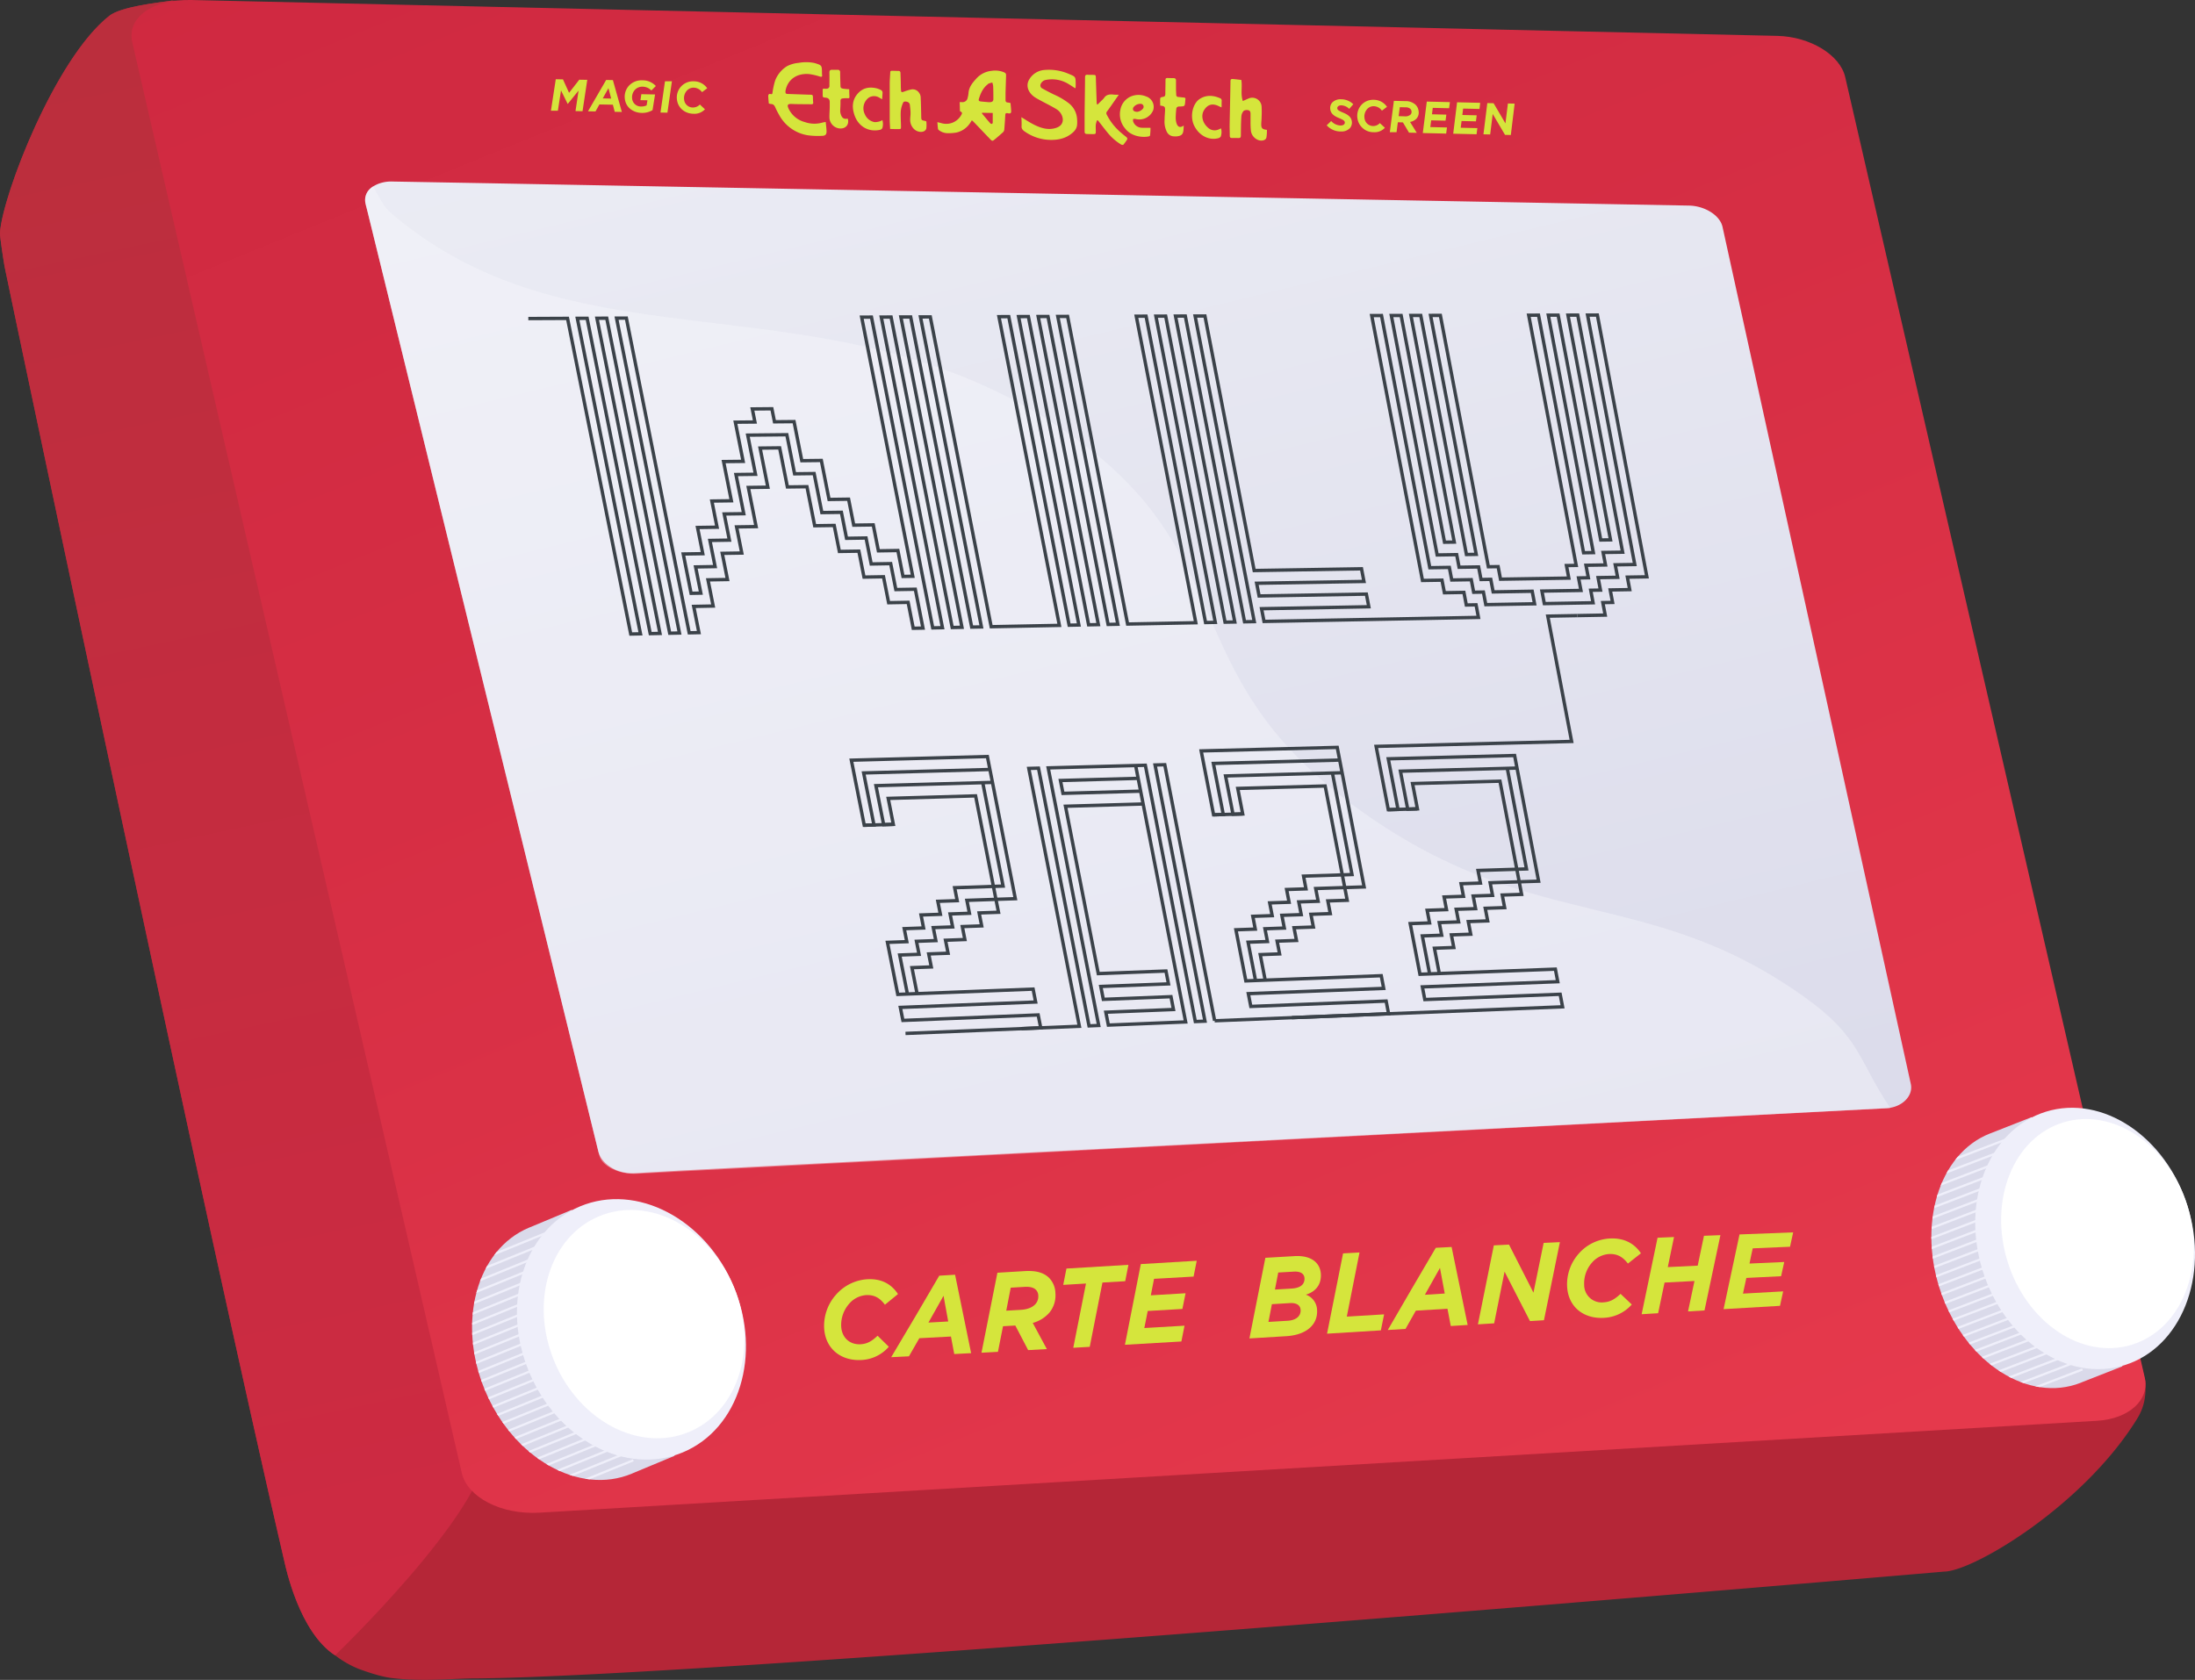 <svg xmlns="http://www.w3.org/2000/svg" xmlns:xlink="http://www.w3.org/1999/xlink" viewBox="0 0 979.19 749.61"><rect x="0" y="0" width="979.19" height="749.61" fill="#333333" stroke="none"/><defs><style>.cls-1,.cls-10,.cls-14{fill:none;}.cls-2{fill:#b52637;}.cls-3{fill:url(#linear-gradient);}.cls-4{fill:url(#linear-gradient-2);}.cls-5{fill:url(#linear-gradient-3);}.cls-6{fill:#f7f7fc;opacity:0.4;}.cls-7{fill:#d5e53c;}.cls-8{fill:#dadaea;}.cls-9{clip-path:url(#clip-path);}.cls-10{stroke:#efeffa;}.cls-10,.cls-14{stroke-miterlimit:10;}.cls-11{fill:#efeffa;}.cls-12{fill:#fff;}.cls-13{clip-path:url(#clip-path-2);}.cls-14{stroke:#3b4249;stroke-width:1.5px;}</style><linearGradient id="linear-gradient" x1="32.83" y1="25.76" x2="179.87" y2="713.19" gradientUnits="userSpaceOnUse"><stop offset="0" stop-color="#bb2e3d"/><stop offset="1" stop-color="#ce2a42"/></linearGradient><linearGradient id="linear-gradient-2" x1="280.16" y1="-229.54" x2="686.51" y2="767.84" gradientUnits="userSpaceOnUse"><stop offset="0" stop-color="#cd273f"/><stop offset="0.47" stop-color="#d62e44"/><stop offset="1" stop-color="#e73a4d"/></linearGradient><linearGradient id="linear-gradient-3" x1="442.37" y1="-0.33" x2="589.73" y2="607.18" gradientUnits="userSpaceOnUse"><stop offset="0" stop-color="#ebecf4"/><stop offset="1" stop-color="#dadaea"/></linearGradient><clipPath id="clip-path"><path class="cls-1" d="M282.44,657.33h0l-.59.26c-23.5,9.81-52.81-6.8-65.47-37.12s-3.87-62.84,19.63-72.66l.61-.24h0l18.5-7.73,45.84,109.78Z"/></clipPath><clipPath id="clip-path-2"><path class="cls-1" d="M928.71,616.81h0l-.58.25c-23,9-50.68-8.51-61.87-39.22s-1.62-62.93,21.36-72c.2-.08.4-.16.6-.22v0l18.09-7.12,40.51,111.2Z"/></clipPath></defs><g id="Layer_2" data-name="Layer 2"><g id="Layer_2-2" data-name="Layer 2"><path class="cls-2" d="M953.43,633c-23.87,38.79-73,68.11-86.16,68.3,0,0-545.3,47-655.85,47.67-8.27,0-23,1.48-36.4-.14-5.13-.62-10.7-2.58-14.71-4a43.89,43.89,0,0,1-10.83-6.19c-16-10.4-22-39.3-22.64-42C92.28,548.21,10.25,158.4,2.15,119.44c-.42-2-2.25-13.94-2.15-15.58,1-16.3,24.47-77.7,48.78-96.8C54.14,2.85,71,1.16,76.91.24L773.42,16c14.71.33,29.08,8.54,31.33,18.35l18,78.21L834,102.66,957.05,616.38C957.4,622.37,956.78,627.54,953.43,633Z"/><path class="cls-3" d="M149.48,738.68c-16-10.4-22-39.3-22.64-42C92.28,548.21,10.25,158.4,2.15,119.44c-.42-2-2.25-13.94-2.15-15.58,1-16.3,24.47-77.7,48.78-96.8C54.14,2.85,71,1.16,76.91.24L217,647C215.71,675.09,149.48,738.68,149.48,738.68Z"/><path class="cls-4" d="M823.14,34.36c-2.26-9.8-15.55-18-30.26-18.35L85.36,0C67.74-.38,56.52,8,59,18.82L206,657.28C208.5,668.07,223.41,676,240.7,675l694.78-41c14.43-.85,23.55-9.49,21.29-19.29Z"/><path class="cls-5" d="M768.44,101.33l84,382.49c1.08,5.21-3.89,10.29-10.8,10.69L303.33,522.34l-20.07,1.17a19.25,19.25,0,0,1-7-.88c-4.89-1.61-8.6-5.17-9.43-9.15L163.11,91a6.84,6.84,0,0,1,3.08-7.63A13.94,13.94,0,0,1,168.84,82a16.2,16.2,0,0,1,6.27-1l43.57.78L753.5,91.74C760.54,91.88,767.36,96.12,768.44,101.33Z"/><path class="cls-6" d="M843.26,494.47,284.18,523.75c-8.23.38-15.56-3.43-16.75-7.93L163.79,93.8c-.65-2.45-2.68-6.68,2.67-10.69,1.34,2.67,4.66,9.13,7.55,11.62,85.13,73.39,195.66,25.4,301.39,97.83C558.17,249.26,519.86,303,613.08,366c73.7,49.8,123.21,30.34,191,78.26C830.21,462.69,828.5,472.4,843.26,494.47Z"/><g id="a4AX4j"><path class="cls-7" d="M455.63,52.29c1.75,1.06,3.34,2.12,5,3,3.18,1.7,6.45,2.78,9.69,2,1.69-.41,3.25-1.17,3.7-3s-.62-4.3-2.8-5.62-4.62-2.51-6.93-3.76c-.93-.51-1.89-1-2.77-1.6-2.87-2-3.91-5-2.53-7.58A8.54,8.54,0,0,1,466,31.22,22.31,22.31,0,0,1,476.87,33c2.93,1.23,2.93,1.25,3,4.12,0,.64,0,1.29-.05,1.93,0,.11-.11.21-.18.34-1.07-.67-2.08-1.38-3.14-2a14,14,0,0,0-10.12-1.69,3.12,3.12,0,0,0-2.15,1.83,1.52,1.52,0,0,0,.86,2c1.63.92,3.29,1.78,5,2.61a32.41,32.41,0,0,1,6.62,3.86,9.65,9.65,0,0,1,3.77,7.08,14.71,14.71,0,0,1,0,2.74c-.23,2-1.64,3.25-3.16,4.31-2.9,2-6.42,2.54-10.32,2.21a20.56,20.56,0,0,1-9.7-3.54c-1.07-.71-1.7-1.4-1.57-2.63A36.91,36.91,0,0,0,455.63,52.29Z"/><path class="cls-7" d="M489.4,53.69a9.1,9.1,0,0,0-.56,1.89c-.09,1,0,2,0,3.05s-.07,1.22-1.2,1.21c-.82,0-1.63,0-2.46-.05-1.17,0-1.34-.21-1.34-1.42,0-2.44,0-4.89,0-7.33.07-5.53.16-11,.2-16.59,0-.86.32-1.18,1.22-1.09s1.64,0,2.47.06c1,0,1.09.16,1.13,1.14.11,3.75.24,7.51.37,11.27a5.65,5.65,0,0,0,.11.68l.25.17,1.92-1.9a6.46,6.46,0,0,0,1-1.05c.93-1.47,2.45-1.76,4.29-1.51a20.53,20.53,0,0,0,2.29.06l-3.48,5c-.59.84-1.18,1.68-1.8,2.49a1.21,1.21,0,0,0-.07,1.41,25.54,25.54,0,0,0,6.19,7.89c.74.66,1.51,1.29,2.3,1.9s.82,1,.39,1.6a22.31,22.31,0,0,1-1.48,2c-.14.15-.72.09-1-.08a22.88,22.88,0,0,1-5.73-4.91c-1.39-1.65-2.68-3.38-4-5.07-.22-.28-.46-.55-.69-.83Z"/><path class="cls-7" d="M553.75,35.67c.53,3.21-.41,6.15.67,9.41,1-.43,1.83-.83,2.7-1.19a4.18,4.18,0,0,1,5.68,3.66,47.43,47.43,0,0,1,0,4.77c0,1.09-.16,2.15-.16,3.24,0,1.66.55,2.19,2.53,2.38a17.81,17.81,0,0,1-.23,3.47c-.37,1.44-2.69,1.75-4.35.73a5.09,5.09,0,0,1-2.54-3.64,34.65,34.65,0,0,1-.19-4.19c0-1.16,0-2.31,0-3.46,0-.69-.11-1.48-.93-1.65a2.7,2.7,0,0,0-2.13.27A4.29,4.29,0,0,0,553.77,52c-.19,2.81-.19,5.67-.22,8.53,0,.74-.26,1.1-1.07,1.06-1,0-1.92-.06-2.88,0-.71,0-1-.32-1-1,0-1.63-.08-3.27-.06-4.9.12-6.51.28-13,.38-19.53,0-.65.31-.95.89-.91C551.09,35.34,552.41,35.52,553.75,35.67Z"/><path class="cls-7" d="M513.24,57.05c0,1.17-.07,2.27-.19,3.35,0,.21-.38.43-.64.48-2.71.55-7.73.09-10.5-3.55a9.72,9.72,0,0,1-2.12-8.28,8,8,0,0,1,5.29-6.24,8.85,8.85,0,0,1,6.19.22,4.9,4.9,0,0,1,3.15,6.19,6.69,6.69,0,0,1-7.72,3.9c-.41-.12-1.16-.1-1.21.08a2.15,2.15,0,0,0,.19,1.45A4.2,4.2,0,0,0,509.2,57C510.44,57.09,511.68,57,513.24,57.05Zm-5.88-7.15a4,4,0,0,0,2.6-1.54,1.34,1.34,0,0,0-.77-2,3.86,3.86,0,0,0-3.62,1.62C505.09,49.11,505.69,49.87,507.36,49.9Z"/><path class="cls-7" d="M528.07,56c-.06.92-.06,1.66-.17,2.38-.21,1.45-.77,2.21-2.85,2.46a9.08,9.08,0,0,1-1.38,0,3.56,3.56,0,0,1-3.14-2,10.24,10.24,0,0,1-1-5.52c0-1.32.14-2.62.2-3.94.07-1.79-.13-2-2.16-2.27,0-1.08-.08-2.17,0-3.22,0-.27.49-.55.82-.59,1.2-.15,1.46-.39,1.47-1.54,0-2,.07-4.07.07-6.11,0-.58.21-.85.83-.83.93,0,1.86.06,2.78.05.7,0,1.05.3,1.07.95,0,1.23,0,2.45,0,3.68,0,.92.07,1.84.11,2.77a.92.92,0,0,0,1,1c.79.07,1.58.19,2.37.25.57.05.82.27.73.81s-.08.8-.11,1.2c-.19,1.88-.19,1.88-2.23,2a2.93,2.93,0,0,0-1,.07c-.3.14-.66.43-.7.74a38,38,0,0,0-.29,4,8.69,8.69,0,0,0,.32,2.56C525.37,56.74,526.49,57.16,528.07,56Z"/><path class="cls-7" d="M544.93,47.91a9.89,9.89,0,0,1-.92-.38c-3-1.6-5.24-1-6.87,1.6-1.48,2.36-.77,5.59,1.61,7.71a4.32,4.32,0,0,0,4.72,1c.37-.15.72-.32,1.24-.56a6.42,6.42,0,0,1-.08,3.55,1.73,1.73,0,0,1-1.11.83c-4.22,1.12-8.5-1.14-10.69-5.37s-.79-10,2.28-12.08c2.65-1.75,5.68-1.88,9.07-.42a1.14,1.14,0,0,1,.82,1.25C544.93,46,545,46.86,544.93,47.91Z"/><path class="cls-7" d="M368.35,54.41c.14,1.46.32,2.77.37,4.06.06,1.6-.56,2.19-2.27,2.16a33,33,0,0,1-6.2-.28,17.67,17.67,0,0,1-12.59-8.92A37.78,37.78,0,0,1,345.89,48c-.41-1-.92-1.58-2-1.59a4.12,4.12,0,0,1-.93-.24c-.09-1.1-.21-2.16-.25-3.21,0-.63.22-1.22,1-1,.95.26.83-.32.93-.83A36.14,36.14,0,0,1,345.77,36a13,13,0,0,1,5.34-6.48,13.82,13.82,0,0,1,5.14-1.46,18.45,18.45,0,0,1,6.79,0,6.53,6.53,0,0,1,.76.2c2.62.8,2.82,1,2.88,3.5a16.86,16.86,0,0,0,.06,1.74c.11.82-.29.85-1,.66a28.33,28.33,0,0,0-4.73-1.1c-5.69-.49-9.56,2.52-10.55,7.21a3.93,3.93,0,0,0-.06.6c0,.86.16,1,1.1,1.06l9.65.33c1.43,0,1.48.07,1.51,1.43a18.33,18.33,0,0,0,.1,1.95c.1.73-.23.91-.92.89-2.9-.06-5.78,0-8.67-.14-1.75-.06-2.22.37-1.27,2.31A11.13,11.13,0,0,0,359,54.46a13,13,0,0,0,7.69.29C367.13,54.61,367.65,54.55,368.35,54.41Z"/><path class="cls-7" d="M413.24,54.17a14.53,14.53,0,0,1,0,3.1c-.46,2-3.63,2.11-5.5.31a5.68,5.68,0,0,1-1.7-4.33c0-1,.17-1.87.15-2.82,0-1.19-.16-2.39-.29-3.59a1.57,1.57,0,0,0-1.25-1.41c-.81-.24-1.56-.18-1.81.49a12,12,0,0,0-1,3.64c-.13,2.24.06,4.56.09,6.84,0,1.2,0,1.21-1.29,1.2-1.13,0-2.26,0-3.55-.06-.07-1.36-.18-2.68-.19-4q0-8.05,0-16.1c0-1.73.16-3.43.24-5.14,0-.46.19-.73.74-.71,1,0,1.93.06,2.89.06a.81.81,0,0,1,.93.84c.06,1.34.09,2.67.13,4s0,2.38.09,3.57.3,1.18,1.27.86a24.24,24.24,0,0,1,3.28-1,3.4,3.4,0,0,1,3.38,1.28,3.87,3.87,0,0,1,.85,1.93c.16,3,.2,5.94.26,8.91,0,1.51.14,1.63,1.74,1.91Z"/><path class="cls-7" d="M378.84,39.81c0,1.25.06,2.37.1,3.49,0,.49-.23.56-.72.54a11.94,11.94,0,0,0-2.4.1c-.67.1-.92.53-.89,1.28.06,1.46-.09,2.89-.11,4.34a4.61,4.61,0,0,0,.26,1.44c.41,1.25,1.06,2.22,2.63,2a2.15,2.15,0,0,1,.5,0c.75,2.74-1.11,4.7-4,4.28A5.08,5.08,0,0,1,370,52.18c0-1.46.11-2.89.14-4.34,0-.81,0-1.62,0-2.44-.07-1.19-.65-1.72-1.94-1.83-1.11-.1-1.18-.17-1.2-1.18,0-.71,0-1.42,0-2.14s.23-.74.8-.68a5,5,0,0,0,1.16,0A1.18,1.18,0,0,0,370,38.24c0-2,.06-3.92,0-5.89,0-.93.38-1.24,1.26-1.21l2.46,0a1,1,0,0,1,1.07,1.08c0,2,.09,4,.14,5.93,0,1,.23,1.25,1.27,1.43A25.14,25.14,0,0,0,378.84,39.81Z"/><path class="cls-7" d="M393.53,44.29l-1.18-.66a4.43,4.43,0,0,0-4.66-.13A5.88,5.88,0,0,0,385.81,51a5.8,5.8,0,0,0,4.33,3.49,7.1,7.1,0,0,0,2.49-.4,4.67,4.67,0,0,0,1-.52,6.53,6.53,0,0,1,0,3.57,1.56,1.56,0,0,1-1,.78c-5.29,1.2-10.12-1.63-11.69-7.33-1-3.5-.42-6.49,1.75-8.88s4.85-3.11,8.38-2.3a10.22,10.22,0,0,1,1.78.69,1.35,1.35,0,0,1,.86,1.32C393.66,42.28,393.59,43.18,393.53,44.29Z"/><path class="cls-7" d="M433.54,53.7c-.22.36-.41.64-.59.92a9.93,9.93,0,0,1-6.33,4.53,20.51,20.51,0,0,1-4.18.27A6.5,6.5,0,0,1,419,58.2a1.26,1.26,0,0,1-.56-.64c-.14-1-.19-2-.28-3.06.79.2,1.36.32,1.92.49a7.65,7.65,0,0,0,9-4.19c.28-.78-.41-.85-.86-1.24,0-1.31-.07-2.66-.1-4l.85,0a2.33,2.33,0,0,0,2.7-1.91,12.67,12.67,0,0,0,.37-2c.17-2.84,1.85-4.77,3.57-6.66a10.51,10.51,0,0,1,6.67-3.37,10.4,10.4,0,0,1,5.23.49c1.2.47,1.33.69,1.29,1.86-.07,2.53-.16,5.07-.23,7.6,0,1,0,2,0,3.06,0,.74.29,1.11,1.11,1.12a7.84,7.84,0,0,1,1.11.24c.11,1.25.26,2.48.3,3.7,0,.79-.41,1.09-1.45.85s-1.15.19-1.19.93c-.12,2.12-.25,4.24-.44,6.34a1.87,1.87,0,0,1-.53,1.17c-1.25,1.15-2.56,2.24-3.86,3.33-.89.74-1,.7-2-.3-2.43-2.55-4.85-5.1-7.29-7.64A10,10,0,0,0,433.54,53.7ZM441,45.6c1.62.06,2.16-.32,2.14-1.54,0-1.91,0-3.81-.1-5.72a8.14,8.14,0,0,0-.38-1.53c-.53.15-1.07.29-1.59.46-.15,0-.25.2-.38.3-2.15,1.64-3.23,4-4,6.53-.24.77,0,1.07.9,1.18C438.74,45.41,439.89,45.49,441,45.6Zm-2.86,4.72-.12.26c1.21,1.45,2.39,2.92,3.65,4.33.58.64,1.17.45,1.19-.32,0-1.37,0-2.76,0-4.18Z"/></g><path class="cls-7" d="M247.93,35.36l3.21.06,2.72,6,4.55-5.85,3.57.06-2.11,14-3.14-.06,1.37-9.14-4.8,5.91h-.08l-2.95-6-1.4,9.07-3.1,0Z"/><path class="cls-7" d="M270.41,35.68l3,.06,4,14.21-3.18-.06-.83-3.17-6-.11-1.75,3.12-3.35-.06Zm2.23,8.3-1.21-4.65-2.53,4.58Z"/><path class="cls-7" d="M278.74,44.12a7.31,7.31,0,0,1,1.78-5.82,7.64,7.64,0,0,1,6-2.46,8,8,0,0,1,6.05,2.54l-2,2a5.49,5.49,0,0,0-3.9-1.7,4.54,4.54,0,0,0-3.51,1.48A5,5,0,0,0,282,44.08a3.9,3.9,0,0,0,4,3.44,5.42,5.42,0,0,0,2.45-.49l.38-2.28-3.12-.06.39-2.66,6.12.12-1.12,7a9,9,0,0,1-4.95,1.23C282.9,50.29,279.26,48.32,278.74,44.12Z"/><path class="cls-7" d="M296.65,36.28l3.09,0-2,14-3.1-.06Z"/><path class="cls-7" d="M302,44.54a7.22,7.22,0,0,1,7.49-8.26,7.25,7.25,0,0,1,6,3.1l-2.32,1.74a4.65,4.65,0,0,0-3.71-2,4,4,0,0,0-3.11,1.39,5,5,0,0,0-1.16,4,3.9,3.9,0,0,0,3.88,3.46,4.23,4.23,0,0,0,3.13-1.33l2.28,2.13a6.41,6.41,0,0,1-5.06,2C305.61,50.72,302.51,48.3,302,44.54Z"/><path class="cls-7" d="M591.84,55.92l2-1.91A5.86,5.86,0,0,0,598,56c1.22,0,2-.54,1.92-1.42-.09-.68-.64-1.1-2.59-1.9s-3.62-1.81-3.89-3.88a3.73,3.73,0,0,1,.82-3,5.13,5.13,0,0,1,4-1.5,7.68,7.68,0,0,1,5.44,2.21l-1.81,2.08a5.31,5.31,0,0,0-3.5-1.59c-1.29,0-1.92.68-1.83,1.38s.69,1.08,2.67,1.91,3.54,1.82,3.82,3.87a3.73,3.73,0,0,1-.84,3,5.11,5.11,0,0,1-4,1.51A8.36,8.36,0,0,1,591.84,55.92Z"/><path class="cls-7" d="M605.54,52.76a7.34,7.34,0,0,1,1.67-5.83,7.1,7.1,0,0,1,5.61-2.4,7.21,7.21,0,0,1,5.92,3.13l-2.27,1.73a4.55,4.55,0,0,0-3.65-2,3.84,3.84,0,0,0-3,1.37,5,5,0,0,0-1.11,4,3.91,3.91,0,0,0,3.83,3.48,4,4,0,0,0,3-1.31L617.81,57a6.15,6.15,0,0,1-4.94,2A7.24,7.24,0,0,1,605.54,52.76Z"/><path class="cls-7" d="M625.85,54.62l-2.27-.06L623,59,620,59l1.81-14,5,.12a6.63,6.63,0,0,1,4.56,1.51,4.68,4.68,0,0,1,1.46,2.86,4.1,4.1,0,0,1-.81,3.31,5.1,5.1,0,0,1-3,1.61l3,4.86-3.46-.08Zm.79-2.71a3.36,3.36,0,0,0,2.66-.84,1.7,1.7,0,0,0,.38-1.41,1.76,1.76,0,0,0-.59-1.14,3.15,3.15,0,0,0-2.09-.63l-2.54-.06-.52,4Z"/><path class="cls-7" d="M636.49,45.33l10.31.24-.35,2.73-7.29-.17L638.8,51l6.41.15-.35,2.7-6.41-.15-.38,3,7.42.18-.35,2.73-10.43-.24Z"/><path class="cls-7" d="M650,45.64l10.31.24L660,48.62l-7.3-.17-.35,2.86,6.41.15-.35,2.69L652,54l-.37,3,7.42.17-.35,2.74-10.42-.25Z"/><path class="cls-7" d="M663.49,46l2.8.06,5.29,9,1.1-8.89,3,.07-1.7,14-2.59-.06-5.49-9.32L664.77,60l-3-.07Z"/><path class="cls-8" d="M282.44,657.33h0l-.59.26c-23.5,9.81-52.81-6.8-65.47-37.12s-3.87-62.84,19.63-72.66l.61-.24h0l18.5-7.73,45.84,109.78Z"/><g class="cls-9"><line class="cls-10" x1="261.2" y1="547.55" x2="210.56" y2="568.18"/><line class="cls-10" x1="261.2" y1="552.08" x2="210.56" y2="572.71"/><line class="cls-10" x1="261.2" y1="556.6" x2="210.56" y2="577.23"/><line class="cls-10" x1="261.2" y1="561.13" x2="210.56" y2="581.75"/><line class="cls-10" x1="261.2" y1="565.65" x2="210.56" y2="586.28"/><line class="cls-10" x1="261.2" y1="570.17" x2="210.56" y2="590.8"/><line class="cls-10" x1="261.2" y1="574.7" x2="210.56" y2="595.33"/><line class="cls-10" x1="261.2" y1="579.22" x2="210.56" y2="599.85"/><line class="cls-10" x1="261.2" y1="583.75" x2="210.56" y2="604.37"/><line class="cls-10" x1="261.2" y1="588.27" x2="210.56" y2="608.9"/><line class="cls-10" x1="261.2" y1="592.79" x2="210.56" y2="613.42"/><line class="cls-10" x1="261.2" y1="597.32" x2="210.56" y2="617.95"/><line class="cls-10" x1="261.2" y1="601.84" x2="210.56" y2="622.47"/><line class="cls-10" x1="261.2" y1="606.37" x2="210.56" y2="626.99"/><line class="cls-10" x1="261.2" y1="610.89" x2="210.56" y2="631.52"/><line class="cls-10" x1="261.2" y1="615.41" x2="210.56" y2="636.04"/><line class="cls-10" x1="261.2" y1="619.94" x2="210.56" y2="640.56"/><line class="cls-10" x1="261.2" y1="624.46" x2="210.56" y2="645.09"/><line class="cls-10" x1="282.52" y1="628.99" x2="231.88" y2="649.61"/><line class="cls-10" x1="282.52" y1="633.51" x2="231.88" y2="654.14"/><line class="cls-10" x1="282.52" y1="638.03" x2="231.88" y2="658.66"/><line class="cls-10" x1="282.52" y1="642.56" x2="231.88" y2="663.18"/><line class="cls-10" x1="282.52" y1="647.08" x2="231.88" y2="667.71"/><line class="cls-10" x1="282.52" y1="651.61" x2="231.88" y2="672.23"/><line class="cls-10" x1="261.2" y1="543.03" x2="210.56" y2="563.66"/><line class="cls-10" x1="266.95" y1="630.98" x2="216.31" y2="651.61"/><line class="cls-10" x1="258.03" y1="630.25" x2="207.39" y2="650.88"/></g><ellipse class="cls-11" cx="281.72" cy="593.17" rx="49.46" ry="59.48" transform="translate(-206.81 154.36) rotate(-22.66)"/><ellipse class="cls-12" cx="287.35" cy="590.82" rx="43.35" ry="52.14" transform="translate(-205.47 156.35) rotate(-22.66)"/><path class="cls-8" d="M928.71,616.81h0l-.58.25c-23,9-50.68-8.51-61.87-39.22s-1.62-62.93,21.36-72c.2-.08.4-.16.6-.22v0l18.09-7.12,40.51,111.2Z"/><g class="cls-13"><line class="cls-10" x1="911.91" y1="506.4" x2="862.4" y2="525.38"/><line class="cls-10" x1="911.76" y1="510.93" x2="862.25" y2="529.9"/><line class="cls-10" x1="911.61" y1="515.45" x2="862.1" y2="534.43"/><line class="cls-10" x1="911.46" y1="519.97" x2="861.95" y2="538.95"/><line class="cls-10" x1="911.31" y1="524.49" x2="861.8" y2="543.47"/><line class="cls-10" x1="911.15" y1="529.01" x2="861.64" y2="547.99"/><line class="cls-10" x1="911" y1="533.53" x2="861.49" y2="552.51"/><line class="cls-10" x1="910.85" y1="538.06" x2="861.34" y2="557.03"/><line class="cls-10" x1="910.7" y1="542.58" x2="861.19" y2="561.55"/><line class="cls-10" x1="910.55" y1="547.1" x2="861.04" y2="566.08"/><line class="cls-10" x1="910.4" y1="551.62" x2="860.89" y2="570.6"/><line class="cls-10" x1="910.24" y1="556.14" x2="860.73" y2="575.12"/><line class="cls-10" x1="910.09" y1="560.66" x2="860.58" y2="579.64"/><line class="cls-10" x1="909.94" y1="565.18" x2="860.43" y2="584.16"/><line class="cls-10" x1="909.79" y1="569.71" x2="860.28" y2="588.68"/><line class="cls-10" x1="909.64" y1="574.23" x2="860.13" y2="593.2"/><line class="cls-10" x1="909.49" y1="578.75" x2="859.97" y2="597.73"/><line class="cls-10" x1="909.33" y1="583.27" x2="859.82" y2="602.25"/><line class="cls-10" x1="929.74" y1="588.48" x2="880.23" y2="607.46"/><line class="cls-10" x1="929.59" y1="593" x2="880.08" y2="611.98"/><line class="cls-10" x1="929.44" y1="597.52" x2="879.92" y2="616.5"/><line class="cls-10" x1="929.28" y1="602.05" x2="879.77" y2="621.02"/><line class="cls-10" x1="929.13" y1="606.57" x2="879.62" y2="625.54"/><line class="cls-10" x1="928.98" y1="611.09" x2="879.47" y2="630.07"/><line class="cls-10" x1="912.07" y1="501.88" x2="862.55" y2="520.86"/><line class="cls-10" x1="914.66" y1="589.97" x2="865.15" y2="608.95"/><line class="cls-10" x1="906.09" y1="588.95" x2="856.58" y2="607.93"/></g><ellipse class="cls-11" cx="930.17" cy="552.66" rx="47.92" ry="59.21" transform="translate(-121.91 300.12) rotate(-17.22)"/><ellipse class="cls-12" cx="935.68" cy="550.49" rx="42.01" ry="51.9" transform="translate(-121.02 301.65) rotate(-17.22)"/><polyline class="cls-14" points="235.69 142.15 253.18 142.07 281.38 282.92 285.72 282.83 257.55 142.05 261.92 142.03 290.07 282.74 294.41 282.65 266.3 142.01 270.67 141.99 298.76 282.56 303.1 282.47 275.04 141.97 279.42 141.95 307.45 282.38 311.79 282.29 309.46 270.6 318.15 270.43 315.83 258.75 324.53 258.6 322.2 246.92 330.91 246.78 328.59 235.12 337.3 234.99 333.83 217.52 342.54 217.4 339.08 199.95 347.8 199.85 351.26 217.29 359.98 217.18 363.43 234.6 372.14 234.47 374.44 246.07 383.14 245.94 385.43 257.52 394.13 257.37 396.42 268.95 405.12 268.79 407.39 280.35 411.74 280.27 408.32 262.93 399.63 263.08 397.34 251.51 388.64 251.66 386.35 240.07 377.64 240.21 375.35 228.61 366.63 228.73 363.19 211.32 354.47 211.43 351.01 193.99 333.56 194.17 337.03 211.64 328.31 211.75 331.79 229.23 323.07 229.35 325.39 241.02 316.69 241.16 319.01 252.83 310.31 252.98 312.64 264.67 308.29 264.75 304.8 247.21 313.5 247.07 311.17 235.38 319.88 235.25 317.56 223.58 326.27 223.46 322.79 205.97 331.51 205.87 328.04 188.39 336.77 188.31 335.61 182.49 344.34 182.41 345.5 188.22 354.23 188.14 357.68 205.57 366.4 205.47 369.84 222.87 378.56 222.75 380.85 234.34 389.56 234.22 391.85 245.8 400.55 245.66 402.83 257.22 407.18 257.15 384.39 141.52 388.76 141.5 416.09 280.18 420.43 280.09 393.14 141.49 397.51 141.47 424.78 280.01 429.13 279.92 401.88 141.45 406.26 141.44 433.47 279.83 437.82 279.75 410.63 141.42 415.01 141.41 442.17 279.66 472.59 279.06 445.63 141.3 450.01 141.28 476.94 278.98 481.29 278.89 454.38 141.27 458.76 141.25 485.63 278.81 489.98 278.72 463.13 141.24 467.51 141.22 494.32 278.64 498.67 278.55 471.88 141.21 476.26 141.19 503.02 278.47 533.45 277.88 506.89 141.1 511.26 141.08 537.8 277.8 542.14 277.71 515.64 141.07 520.01 141.06 546.49 277.63 550.84 277.55 524.39 141.04 528.77 141.03 555.19 277.46 559.53 277.38 533.14 141.02 537.52 141.01 559.49 254.59 607.37 253.81 608.46 259.46 560.59 260.27 561.69 265.94 609.54 265.11 610.63 270.75 562.78 271.62 563.88 277.3 637.8 275.91 659.54 275.5 658.47 269.89 654.12 269.97 653.05 264.35 644.35 264.5 643.27 258.88 634.57 259.02 611.92 140.81 616.29 140.8 637.84 253.33 646.55 253.19 647.62 258.81 656.33 258.67 657.4 264.28 661.75 264.2 662.82 269.81 684.57 269.43 683.51 263.83 666.1 264.13 665.03 258.52 660.68 258.59 659.61 252.98 650.9 253.12 649.83 247.5 641.12 247.64 620.67 140.79 625.05 140.78 644.4 241.95 648.75 241.89 629.42 140.76 633.8 140.75 654.18 247.44 658.54 247.37 638.18 140.75 642.55 140.74 663.96 252.91 668.32 252.85 669.38 258.45 699.85 257.96 698.79 252.37 703.14 252.3 681.95 140.65 686.33 140.64 706.44 246.66 710.8 246.59 690.7 140.63 695.08 140.62 714.1 240.96 718.45 240.9 699.46 140.62 703.84 140.61 723.86 246.4 715.15 246.53 716.21 252.1 707.5 252.24 708.56 257.81 704.2 257.89 705.26 263.47 687.86 263.76 688.92 269.35 710.67 268.97 709.62 263.39 713.97 263.32 712.91 257.75 721.62 257.61 720.56 252.04 729.27 251.9 708.22 140.6 712.59 140.59 734.67 257.4 725.97 257.54 727.02 263.1 718.32 263.25 719.37 268.82 715.02 268.9 716.08 274.47 703.59 274.7"/><polyline class="cls-14" points="541.85 455.5 519.61 341.25 515.27 341.36 537.54 455.67 533.23 455.85 510.94 341.48 506.61 341.6 528.92 456.02 494.44 457.43 493.31 451.68 523.49 450.47 522.38 444.75 492.19 445.94 491.06 440.19 521.26 439.03 520.14 433.3 489.94 434.45 475.31 359.77 509.95 358.76 508.84 353.04 474.19 354.02 473.06 348.28 507.72 347.32 506.61 341.6 467.6 342.65 490.13 457.6 485.82 457.78 463.27 342.77 458.94 342.89 481.51 457.95 455.65 459.01"/><polyline class="cls-14" points="541.85 455.5 619.45 452.37 618.36 446.71 557.99 449.1 556.88 443.4 617.27 441.05 616.18 435.39 555.77 437.7 552.45 420.6 551.34 414.9 559.98 414.59 558.88 408.89 567.52 408.59 566.41 402.9 575.06 402.61 573.96 396.93 582.6 396.64 581.51 390.96 598.8 390.4 599.9 396.06 586.93 396.49 588.02 402.17 579.38 402.46 580.48 408.14 571.84 408.44 572.94 414.13 564.3 414.44 565.4 420.13 556.77 420.44 560.09 437.53 564.4 437.37 562.19 425.98 570.83 425.66 569.72 419.97 578.36 419.66 577.26 413.98 585.9 413.67 584.8 407.99 593.44 407.69 592.35 402.02 600.99 401.73 599.9 396.06 608.54 395.77 598.72 344.83 594.39 344.95 603.13 390.25 598.8 390.4 591.15 350.73 552.16 351.82 554.37 363.21 550.04 363.33 546.72 346.25 551.05 346.13 598.72 344.83 597.63 339.17 541.28 340.67 545.71 363.46 541.38 363.59 535.84 335.08 596.54 333.51 597.63 339.17"/><polyline class="cls-14" points="441.6 343.36 440.47 337.59 379.79 339.22 385.54 368.26 389.87 368.13 385.27 344.91 441.6 343.36 442.74 349.13 395.08 350.47 390.75 350.59 394.2 367.99 398.52 367.86 396.23 356.27 435.21 355.14 443.16 395.54 447.48 395.4 438.4 349.25 442.74 349.13 452.94 401.02 444.29 401.31 445.43 407.08 436.79 407.38 437.93 413.16 429.29 413.47 430.43 419.25 421.79 419.57 422.94 425.36 414.3 425.68 415.45 431.47 406.82 431.8 409.11 443.39 404.8 443.56 401.35 426.16 409.99 425.84 408.84 420.04 417.48 419.72 416.33 413.93 424.97 413.62 423.83 407.84 432.47 407.54 431.33 401.76 444.29 401.31 443.16 395.54 425.87 396.12 427.01 401.9 418.37 402.2 419.51 407.99 410.87 408.29 412.01 414.09 403.38 414.4 404.52 420.2 395.89 420.51 397.04 426.32 400.49 443.73 460.87 441.37 462 447.13 401.64 449.54 402.79 455.34 463.13 452.9 464.27 458.66 403.94 461.15"/><line class="cls-14" x1="554.37" y1="363.21" x2="541.38" y2="363.59"/><line class="cls-14" x1="632.31" y1="360.93" x2="619.32" y2="361.31"/><line class="cls-14" x1="398.52" y1="367.86" x2="385.54" y2="368.26"/><polyline class="cls-14" points="703.59 274.7 690.47 274.94 695.33 300.51 701.1 330.85 674.6 331.52 613.88 333.06 619.32 361.31 623.65 361.18 619.31 338.6 675.67 337.13 676.74 342.74 629.06 344.01 624.73 344.13 627.98 361.06 632.31 360.93 630.14 349.65 669.14 348.58 676.65 387.88 680.97 387.74 672.4 342.85 676.74 342.74 686.37 393.21 677.72 393.49 678.79 399.1 670.15 399.39 671.22 405.01 662.58 405.31 663.65 410.93 655.01 411.24 656.09 416.87 647.46 417.17 648.54 422.81 639.9 423.13 642.07 434.41 637.75 434.57 634.5 417.64 643.14 417.33 642.05 411.69 650.69 411.39 649.61 405.75 658.26 405.46 657.18 399.83 665.82 399.54 664.75 393.92 677.72 393.49 676.65 387.88 659.35 388.43 660.42 394.06 651.78 394.34 652.86 399.97 644.21 400.26 645.29 405.9 636.65 406.2 637.73 411.84 629.09 412.14 630.18 417.79 633.44 434.74 693.85 432.46 694.92 438.06 634.52 440.38 635.61 446.03 695.99 443.67 697.06 449.27 576.34 454.1"/><path class="cls-7" d="M367.65,592.63a20.87,20.87,0,0,1,5.14-14.72,20.24,20.24,0,0,1,14.06-7.07c6.39-.38,10.83,2.19,13.74,6.61l-5.82,4.76c-2.1-2.77-4.45-4.52-8.45-4.29a11,11,0,0,0-7.63,4,14.25,14.25,0,0,0-3.43,10c.27,5,3.83,8.17,8.6,7.93,3.24-.16,5.27-1.6,7.64-3.81l5,4.92a17.2,17.2,0,0,1-12.35,5.92C375.09,607.32,368.15,601.81,367.65,592.63Z"/><path class="cls-7" d="M419,569.25l7.06-.43q3.58,17.49,7.16,35l-7.53.39-1.47-7.81-14.11.75q-2.31,4-4.63,8.08l-7.92.39Q408.33,587.59,419,569.25Zm4,20.43Q422,584,420.91,578.22l-6.73,11.95Z"/><path class="cls-7" d="M452.93,591.49l-5.48.31q-1.14,5.72-2.27,11.43l-7.34.39q3.56-17.82,7.1-35.69l12.16-.73c5-.3,8.41.65,10.77,2.89a10.12,10.12,0,0,1,2.95,7,12.12,12.12,0,0,1-2.61,8.56,15,15,0,0,1-7.5,4.68L467,602l-8.34.46Zm2.45-7c2.86-.16,5.25-1.06,6.6-2.65a5.13,5.13,0,0,0,1.2-3.67,3.78,3.78,0,0,0-1.2-2.76c-1-.9-2.6-1.31-4.94-1.17l-6.15.36-2,10.27Z"/><path class="cls-7" d="M484.46,572.75l-10.15.6q.7-3.63,1.43-7.28l27.65-1.66c-.48,2.43-.95,4.86-1.43,7.3l-10.16.6Q489,586.65,486.13,601l-7.34.42Z"/><path class="cls-7" d="M508.92,564.07l24.94-1.48c-.47,2.35-.94,4.71-1.4,7.06l-17.64,1-1.44,7.36,15.5-.92-1.41,7L512,585c-.51,2.53-1,5.07-1.52,7.61l17.93-1.05c-.47,2.35-.93,4.7-1.4,7.05l-25.18,1.47Z"/><path class="cls-7" d="M564.48,561.27l13-.75c7.87-.45,11.51,3.3,11.76,8.05s-2.45,7.89-6.69,9.15a7.48,7.48,0,0,1,5,6.9c.34,6.31-4.53,11.07-13.78,11.63l-16.4,1Q560.92,579.25,564.48,561.27Zm10,28.09c3.67-.22,5.87-2.08,5.72-4.81-.1-2.07-1.75-3.24-4.75-3.07l-8.06.48c-.51,2.64-1,5.28-1.54,7.92ZM576.14,575c3.77-.22,5.94-1.71,5.79-4.65-.1-1.82-1.55-3.1-4.8-2.91l-6.91.4-1.47,7.6Z"/><path class="cls-7" d="M599.14,559.3l7.34-.41-5.67,28.62,16.64-1L616,593.65l-24,1.48Q595.59,577.19,599.14,559.3Z"/><path class="cls-7" d="M640.5,556.81l7.06-.37q3.59,17.43,7.16,34.8l-7.53.47L645.72,584l-14.11.85L627,593l-7.91.49Q629.79,575,640.5,556.81Zm4,20.4-2.13-11.44q-3.37,6-6.73,12Z"/><path class="cls-7" d="M666.4,555.72l6.77-.34q5.46,10.77,10.91,21.44,2.26-11.12,4.54-22.2l7.25-.34q-3.55,17.37-7.11,34.85l-6.24.38q-5.67-11-11.33-22.07-2.33,11.52-4.65,23.07l-7.24.45Q662.84,573.29,666.4,555.72Z"/><path class="cls-7" d="M699.09,574.1a20.59,20.59,0,0,1,5.14-14.63,19.83,19.83,0,0,1,14.06-6.82c6.39-.28,10.83,2.29,13.74,6.6l-5.81,4.59c-2.11-2.71-4.46-4.44-8.46-4.25a11,11,0,0,0-7.63,3.89,13.94,13.94,0,0,0-3.43,9.91,7.79,7.79,0,0,0,8.6,7.76c3.24-.18,5.27-1.62,7.64-3.79l5,4.75a17.72,17.72,0,0,1-12.35,5.94C706.53,588.62,699.59,583.26,699.09,574.1Z"/><path class="cls-7" d="M739.44,552.31l7.34-.31L744,565.42l13.35-.65,2.79-13.32,7.34-.29q-3.54,16.73-7.1,33.6l-7.35.44,2.88-13.58-13.35.7q-1.44,6.84-2.87,13.68l-7.35.45Q735.89,569.32,739.44,552.31Z"/><path class="cls-7" d="M776,550.84q12-.48,23.93-.92c-.47,2.13-.93,4.27-1.4,6.41q-8.32.34-16.64.72c-.48,2.26-1,4.52-1.43,6.78l15.49-.69c-.47,2.11-.94,4.23-1.4,6.34l-15.5.77c-.5,2.34-1,4.69-1.51,7l17.92-1q-.69,3.23-1.4,6.45l-25.17,1.48Q772.41,567.48,776,550.84Z"/></g></g></svg>